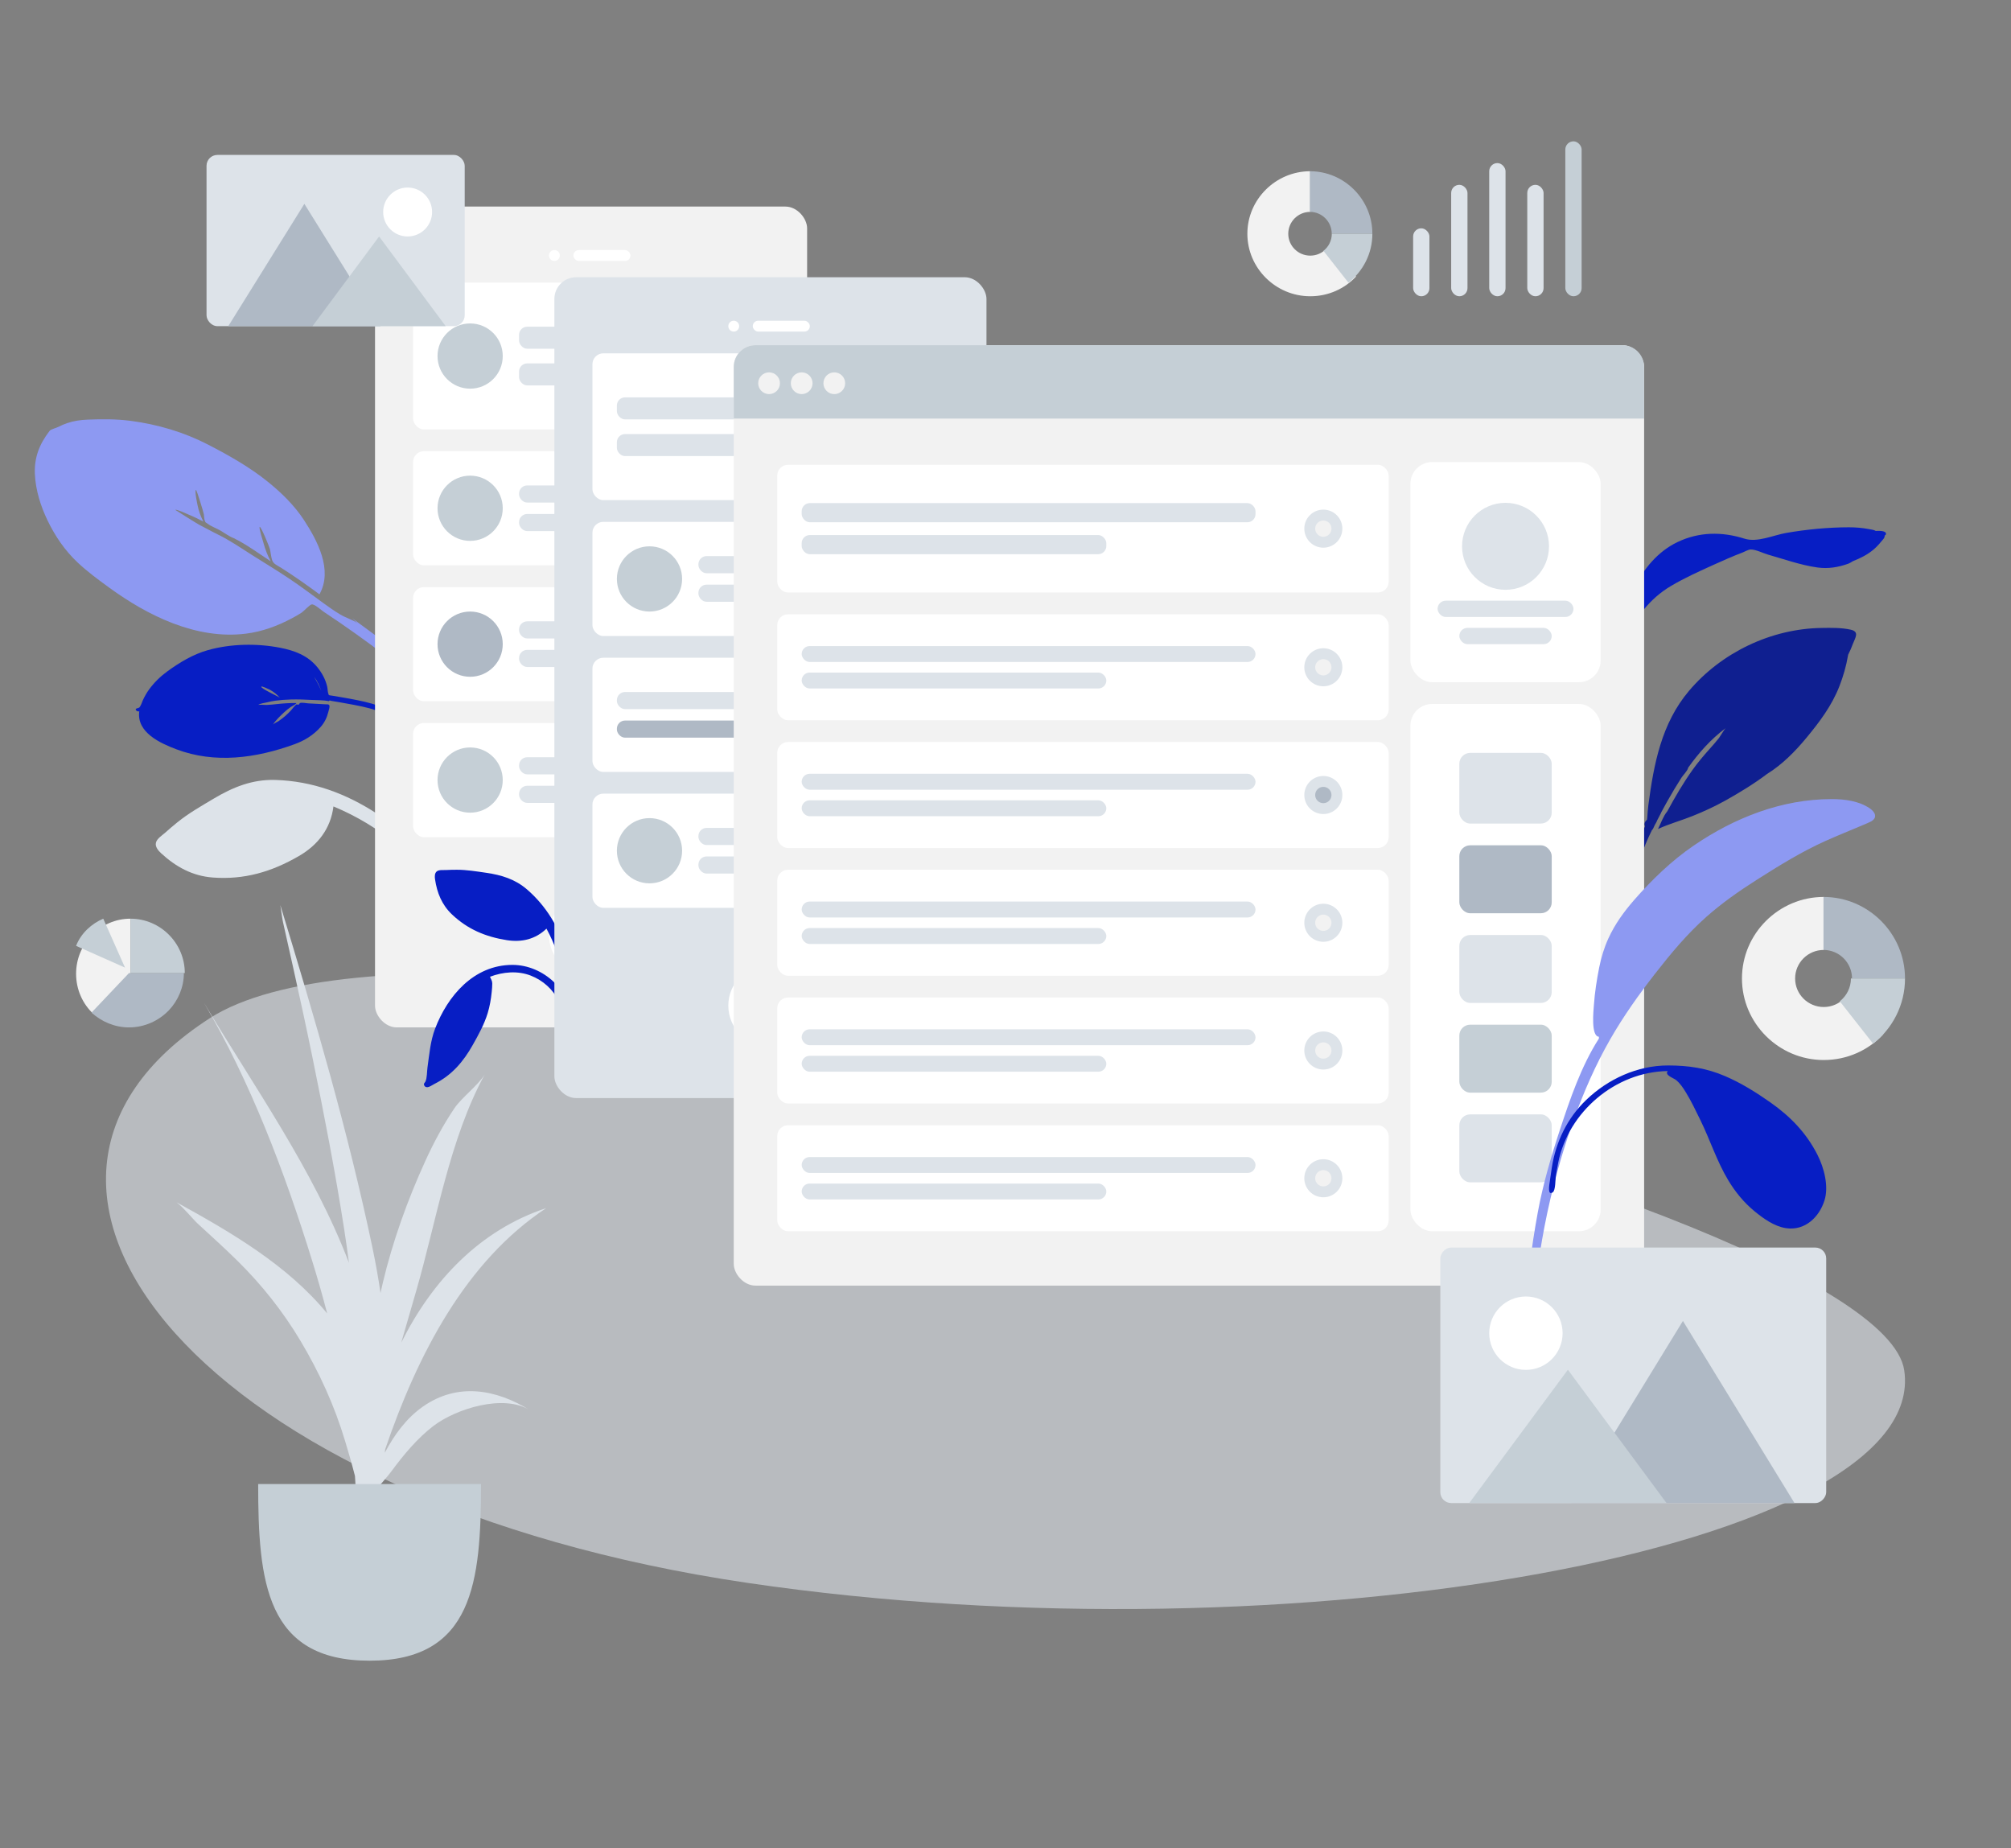 <?xml version="1.0" encoding="UTF-8"?>
<svg width="740px" height="680px" viewBox="0 0 740 680" version="1.1" xmlns="http://www.w3.org/2000/svg"
    xmlns:xlink="http://www.w3.org/1999/xlink">
    <rect x="0" y="0" width="740" height="680" fill="#808080" stroke="none"/>
    <!-- Generator: Sketch 52.4 (67378) - http://www.bohemiancoding.com/sketch -->
    <title>Scene/Wireframe</title>
    <desc>Created with Sketch.</desc>
    <g id="Scene/Wireframe" stroke="none" stroke-width="1" fill="none" fill-rule="evenodd">
        <path
            d="M690.225,195.334 C689.692,194.946 688.426,194.809 687.838,194.692 C685.39,194.21 682.869,194 680.374,194 C672.681,194.012 664.863,194.767 657.298,196.074 C652.494,196.903 646.687,199.696 641.909,198.179 C633.585,195.537 625.172,195.667 617.274,199.439 C610.053,202.888 604.572,209.439 601.373,216.517 C600.89,217.586 598.932,221.519 598.378,224.17 C598.141,224.712 597.913,225.257 597.708,225.811 C597.126,227.384 596.603,228.984 596.118,230.588 C595.91,231.272 595.389,232.782 596.008,233.074 C595.019,234.901 594.141,236.783 593.411,238.726 C591.286,244.378 588.962,250.578 588.215,256.568 C587.939,258.786 587.928,261.017 588.185,263.239 C588.312,264.338 588.26,266.546 589.004,267.382 C590.585,269.154 591.396,266.673 591.218,265.491 C589.858,256.485 592.485,248.027 595.598,239.561 C597.612,234.087 600.92,229.078 604.626,224.543 C607.625,220.871 610.842,217.98 614.953,215.546 C619.981,212.569 625.356,210.163 630.681,207.749 C634.184,206.161 637.691,204.615 641.291,203.247 C642.092,202.942 643.351,202.161 644.239,202.158 C646.116,202.152 648.777,203.537 650.59,204.052 C656.554,205.748 662.594,207.919 668.758,208.785 C672.712,209.341 676.416,208.715 680.113,207.398 C680.491,207.264 681.125,206.918 681.901,206.424 C684.646,205.368 687.243,204.039 689.504,202.121 C690.806,201.017 691.989,199.589 693.067,198.282 C693.389,197.892 693.532,197.444 693.537,197.018 C693.781,196.891 693.943,196.741 693.98,196.567 C694.249,195.281 691.796,195.258 690.225,195.334"
            id="Twisted-Leaf" fill="#071EC4"></path>
        <path
            d="M86.226,277.097 C84.284,277.097 82.348,277.136 80.408,277.236 C78.93,277.313 76.67,277.008 75.419,277.925 C74.12,278.878 74.209,280.828 74.412,282.205 C75.486,289.487 78.105,295.944 83.586,301.103 C92.025,309.047 101.7,313.084 113.148,314.881 C121.189,316.144 128.613,314.391 134.533,308.7 C138.858,316.689 142.139,325.529 143.786,334.452 C144.598,338.855 144.846,343.204 144.703,347.687 C144.611,350.559 144.452,353.424 144.143,356.281 C144.008,357.523 143.372,359.403 143.861,360.577 C144.434,361.955 146.368,362.088 147.236,360.913 C147.958,359.935 147.825,358.014 147.974,356.857 C148.219,354.934 148.447,353.01 148.61,351.078 C148.875,347.952 149.071,344.816 149.056,341.678 C149.023,334.627 147.448,327.548 145.293,320.854 C141.159,308.013 134.451,296.601 124.02,287.646 C117.605,282.14 110.264,279.91 101.935,278.713 C96.75,277.968 91.48,277.097 86.226,277.097"
            id="Fill-16" fill="#DDE3E9"
            transform="translate(111.676, 319.404) rotate(-39) translate(-111.676, -319.404) ">
        </path>
        <path
            d="M130.485,308.721 C128.91,296.179 127.243,283.709 124.191,271.411 C122.393,264.164 120.088,257.069 117.993,249.905 C118.181,250.803 118.347,251.708 118.491,252.615 C117.763,250.478 116.241,248.434 115.366,246.305 C114.389,243.93 113.604,241.463 112.859,239.011 C111.403,234.225 110.029,229.431 108.391,224.7 C106.565,219.43 104.463,214.246 102.503,209.022 C100.841,204.588 99.283,199.932 97.119,195.701 C95.939,193.394 94.881,190.917 93.723,188.566 C93.335,187.779 90.009,178.99 90.034,178.99 C90.584,178.99 92.647,182.897 92.988,183.471 C93.987,185.147 94.836,186.892 95.693,188.64 C96.063,186.564 96.649,184.533 97.573,182.625 C97.858,182.036 99.858,177.693 100.509,177.693 C100.834,177.693 97.828,185.894 97.448,186.614 C97.14,187.199 96.561,187.941 96.36,188.563 C96.035,189.568 96.202,189.317 96.471,190.223 C96.963,191.885 98.052,193.512 98.738,195.108 C99.114,195.959 100.041,198.912 100.943,200.234 C103.266,204.774 104.916,210.31 106.685,215.206 C107.065,212.801 107.723,210.481 108.633,208.218 C108.849,207.68 110.568,202.693 111.063,202.693 C111.62,202.693 109.487,210.681 109.197,211.371 C108.659,212.653 107.813,213.893 107.366,215.198 C106.875,216.63 107.737,217.918 108.287,219.383 C110.309,224.771 112.081,230.213 113.701,235.728 C123.107,231.608 124.977,219.484 125.591,210.543 C126.033,204.099 125.035,197.537 123.471,191.286 C121.384,182.943 117.873,174.889 114.148,167.135 C109.807,158.099 103.837,150.03 96.64,142.956 C92.875,139.256 88.588,136.05 84.234,133.045 C82.107,131.577 79.921,130.359 77.438,129.542 C76.319,129.174 75.17,128.908 74.008,128.704 C73.126,128.549 71.325,127.731 70.593,127.94 C64.618,129.593 60.126,132.342 56.644,137.454 C53.347,142.292 51.301,148.077 50.163,153.751 C48.897,160.071 48.591,166.442 49.678,172.801 C50.508,177.653 51.938,182.41 53.371,187.12 C58.466,203.873 67.396,221.834 83.42,231.024 C88.607,233.999 94.363,235.737 100.271,236.659 C101.663,236.877 103.054,237.083 104.463,237.163 C105.412,237.216 108.535,236.585 109.222,236.995 C110.164,237.556 110.705,240.741 111.116,241.896 C114.236,250.672 117.026,259.548 119.558,268.504 C122.252,278.032 124.391,287.652 126.174,297.38 C126.931,301.517 127.67,305.648 128.299,309.808 C128.445,310.776 128.294,313.82 129.238,314.675 C129.836,315.216 130.68,314.994 131.035,314.332 C131.653,313.181 130.646,310.005 130.485,308.721"
            id="Leaf" fill="#8D99F2"
            transform="translate(90.124, 221.442) rotate(-37) translate(-90.124, -221.442) "></path>
        <path
            d="M680.98,231.66 C677.57,230.915 673.803,230.972 670.329,231.033 C651.695,231.287 633.397,240.109 621.489,254.205 C611.351,266.205 608.563,281.125 606.56,296.207 C606.362,297.704 606.277,299.192 606.165,300.693 C606.141,301.015 606.105,301.302 606.066,301.573 C605.279,302.277 604.865,303.098 605.332,304 C603.597,307.797 602.129,311.69 600.869,315.706 C597.162,327.526 593.392,339.571 595.714,352 C596.257,345.16 597.399,338.166 598.764,331.438 C598.842,331.052 598.927,330.669 599.015,330.287 C599.025,330.247 599.033,330.206 599.042,330.166 C599.525,328.106 600.153,326.108 600.917,324.141 C600.925,324.119 600.933,324.098 600.941,324.077 C601.042,323.818 601.149,323.56 601.255,323.303 C601.474,322.77 601.699,322.238 601.937,321.709 C602.018,321.528 602.095,321.346 602.17,321.163 C603.282,318.437 603.751,315.365 604.748,312.545 C604.986,311.904 605.235,311.265 605.496,310.629 C605.512,310.592 605.527,310.555 605.543,310.518 C606.249,308.807 607.028,307.118 607.853,305.446 C608.301,305.11 608.54,304.274 608.927,303.515 C609.006,303.365 609.631,302.368 609.817,301.793 C610.303,300.854 610.786,299.915 611.275,298.977 C611.261,298.983 611.246,298.988 611.231,298.994 C611.72,298.093 612.211,297.197 612.698,296.304 C612.805,296.108 612.913,295.912 613.021,295.715 C613.196,295.402 613.371,295.089 613.545,294.777 C615.177,291.856 616.908,288.994 618.705,286.167 C619.347,285.158 620.879,283.711 621.173,282.579 C621.184,282.536 621.186,282.497 621.193,282.457 C625.093,276.979 629.582,271.927 634.967,267.924 C634.316,268.628 632.932,271.015 632.567,271.488 C631.447,272.935 630.232,274.282 629.013,275.646 C626.828,278.089 624.696,280.609 622.801,283.274 C619.335,288.148 616.346,293.277 613.519,298.51 C613.493,298.54 613.463,298.569 613.438,298.601 C612.017,300.352 611.123,302.998 610.101,305.001 C614.147,303.127 618.622,301.906 622.774,300.242 C626.916,298.583 630.944,296.735 634.834,294.566 C640.003,291.682 645.366,288.427 650.25,284.743 C655.847,281.271 660.551,276.492 664.703,271.477 C669.615,265.543 674.117,259.558 676.901,252.353 C678.269,248.813 679.345,245.121 679.983,241.386 C680.011,241.224 680.046,241.047 680.085,240.864 C680.738,239.574 681.321,238.255 681.811,236.906 C682.588,234.766 684.425,232.412 680.98,231.66"
            id="Fill-10" fill="#0F1F90"></path>
        <path
            d="M86.603,265.822 C86.188,264.303 85.939,262.732 86.054,261.142 C86.084,260.741 86.421,257.822 86.747,257.822 C87.507,257.822 86.46,265.354 86.603,265.822 M73.382,272.396 C73.428,272.415 74.264,274.022 74.539,274.489 C75.122,275.482 75.743,276.451 76.382,277.396 C75.184,275.839 74.109,274.337 73.382,272.396 M118.257,224.564 C118.969,223.963 118.579,222.464 117.735,223.292 C117.054,223.962 117.034,223.896 116.177,223.853 C115.481,223.818 114.741,223.602 114.042,223.516 C112.56,223.334 111.085,223.257 109.593,223.361 C106.395,223.584 103.283,224.346 100.322,225.53 C95.154,227.598 89.938,230.278 85.826,234.009 C79.289,239.941 74.04,248.062 70.942,256.16 C69.024,261.174 67.991,266.208 69.735,271.423 C70.606,274.03 71.985,276.511 73.987,278.469 C74.51,278.981 75.2,279.377 75.69,279.914 C76.443,280.74 76.27,280.476 75.781,281.654 C75.246,282.941 74.717,284.229 74.19,285.519 C72.813,288.897 71.456,292.314 70.456,295.819 C70.127,296.972 69.873,298.144 69.689,299.328 C69.55,300.223 68.741,303.629 69.445,304.544 C70.617,306.067 71.116,303.728 71.153,302.928 C71.186,302.227 71.247,301.524 71.335,300.828 C71.555,299.073 71.954,297.351 72.473,295.658 C73.033,293.829 73.719,292.035 74.401,290.246 C75.037,288.578 75.703,286.921 76.382,285.27 C76.759,284.352 77.141,283.437 77.523,282.521 C77.653,282.208 77.72,281.554 78.065,281.823 C78.819,279.867 80.047,278.01 81.065,276.175 C82.312,273.927 83.584,271.683 85.017,269.541 C86.051,267.996 87.14,266.484 88.331,265.049 C89.027,264.21 89.771,263.422 90.562,262.666 C90.996,262.252 92.48,260.472 93.078,260.472 C92.821,260.472 91.658,262.732 91.476,262.999 C90.752,264.067 89.966,265.085 89.163,266.098 C87.673,267.979 86.291,269.929 85.041,271.968 C85.402,272.183 86.902,271.193 87.349,271.002 C88.352,270.575 89.384,270.209 90.44,269.927 C92.302,269.43 94.576,268.864 96.414,268.864 C95.872,268.864 94.615,269.748 94.052,269.988 C93.148,270.373 92.222,270.724 91.283,271.016 C90.416,271.287 89.533,271.493 88.644,271.683 C87.755,271.872 86.148,271.88 85.339,272.353 C85.29,272.382 85.341,272.84 85.15,272.963 C84.957,273.087 84.405,273.046 84.36,273.08 C83.697,273.578 83.234,275.019 82.835,275.728 C81.801,277.567 80.793,279.42 79.775,281.267 C79.46,281.839 79.041,282.231 79.318,282.695 C79.614,283.189 81.013,283.496 81.56,283.676 C83.589,284.346 85.646,284.567 87.762,284.216 C91.726,283.558 95.167,281.842 98.268,279.414 C110.149,270.112 119.894,258.406 122.868,243.544 C124.1,237.391 125.426,227.795 118.257,224.564"
            id="Leave-the-Leaf!" fill="#071EC4"
            transform="translate(96.343, 264.048) scale(-1, 1) rotate(-302) translate(-96.343, -264.048) ">
        </path>
        <g id="Background-Shape-2" opacity="0.6" transform="translate(39, 358)" fill="#DDE3E9">
            <path
                d="M661.711,146.152 C671.361,211.476 437.337,254.085 235.908,224.349 C34.478,194.614 -57.928,78.493 38.191,16.62 C134.31,-45.254 652.061,80.828 661.711,146.152 Z"
                id="Background-Shape"></path>
        </g>
        <g id="Mobile3" transform="translate(138, 76)">
            <rect id="Container" fill="#F2F2F2" x="0" y="0" width="159" height="302" rx="8"></rect>
            <circle id="Touch" fill="#FFFFFF" cx="79" cy="268" r="15"></circle>
            <g id="Camera" transform="translate(64, 16)" fill="#FFFFFF">
                <circle id="Lens" cx="2" cy="2" r="2"></circle>
                <rect id="Sensor" x="9" y="0" width="21" height="4" rx="2"></rect>
            </g>
            <g id="Rows" transform="translate(14, 28)">
                <g id="Row">
                    <rect id="Background" fill="#FFFFFF" x="0" y="0" width="131" height="54" rx="4"></rect>
                    <g id="Text" transform="translate(39, 16.2)" fill="#DDE3E9">
                        <rect id="Name" x="0" y="0" width="73" height="8.1" rx="3"></rect>
                        <rect id="Name" x="0" y="13.5" width="49" height="8.1" rx="3"></rect>
                    </g>
                    <circle id="Avatar" fill="#C5CFD6" cx="21" cy="27" r="12"></circle>
                </g>
                <g id="Row" transform="translate(0, 62)">
                    <rect id="Background" fill="#FFFFFF" x="0" y="0" width="131" height="42" rx="4"></rect>
                    <g id="Text" transform="translate(39, 12.6)" fill="#DDE3E9">
                        <rect id="Name" x="0" y="0" width="73" height="6.3" rx="3"></rect>
                        <rect id="Name" x="0" y="10.5" width="49" height="6.3" rx="3"></rect>
                    </g>
                    <circle id="Avatar" fill="#C5CFD6" cx="21" cy="21" r="12"></circle>
                </g>
                <g id="Row" transform="translate(0, 112)">
                    <rect id="Background" fill="#FFFFFF" x="0" y="0" width="131" height="42" rx="4"></rect>
                    <g id="Text" transform="translate(39, 12.6)" fill="#DDE3E9">
                        <rect id="Name" x="0" y="0" width="73" height="6.3" rx="3"></rect>
                        <rect id="Name" x="0" y="10.5" width="49" height="6.3" rx="3"></rect>
                    </g>
                    <circle id="Avatar" fill="#AFB9C5" cx="21" cy="21" r="12"></circle>
                </g>
                <g id="Row" transform="translate(0, 162)">
                    <rect id="Background" fill="#FFFFFF" x="0" y="0" width="131" height="42" rx="4"></rect>
                    <g id="Text" transform="translate(39, 12.6)" fill="#DDE3E9">
                        <rect id="Name" x="0" y="0" width="73" height="6.3" rx="3"></rect>
                        <rect id="Name" x="0" y="10.5" width="49" height="6.3" rx="3"></rect>
                    </g>
                    <circle id="Avatar" fill="#C5CFD6" cx="21" cy="21" r="12"></circle>
                </g>
            </g>
        </g>
        <g id="Mobile3" transform="translate(156, 102)">
            <g id="Group" transform="translate(0, 218)" fill="#071EC4">
                <path
                    d="M12.14,0 C10.815,0 9.494,0.027 8.171,0.095 C7.162,0.148 5.621,-0.061 4.768,0.568 C3.881,1.221 3.942,2.557 4.081,3.501 C4.813,8.493 6.6,12.919 10.339,16.456 C16.096,21.901 22.695,24.668 30.504,25.9 C35.99,26.766 41.054,25.564 45.092,21.663 C48.043,27.139 50.281,33.199 51.404,39.315 C51.958,42.333 52.127,45.315 52.03,48.388 C51.967,50.356 51.859,52.32 51.648,54.279 C51.556,55.13 51.122,56.418 51.455,57.223 C51.846,58.167 53.165,58.259 53.757,57.453 C54.25,56.783 54.16,55.466 54.261,54.673 C54.429,53.355 54.584,52.036 54.695,50.712 C54.876,48.569 55.009,46.42 54.999,44.268 C54.977,39.435 53.902,34.583 52.432,29.995 C49.612,21.192 45.037,13.369 37.921,7.231 C33.545,3.457 28.537,1.929 22.856,1.108 C19.318,0.597 15.723,0 12.14,0"
                    id="Fill-16"></path>
                <path
                    d="M32.571,35 C18.272,35 8.642,46.524 4.089,58.502 C2.372,63.016 1.97,67.974 1.308,72.714 C1.096,74.236 1.175,76.554 0.557,77.909 C0.333,78.401 -0.181,78.577 0.065,79.247 C0.214,79.652 0.505,79.901 0.944,79.981 C1.843,80.147 3.115,79.167 3.886,78.781 C10.282,75.573 14.484,70.613 17.912,64.545 C20.038,60.784 22.194,56.879 23.456,52.75 C24.227,50.227 24.676,47.571 24.94,44.954 C25.044,43.923 25.144,42.868 25.138,41.832 C25.132,40.803 24.653,40.259 24.309,39.364 C29.08,37.558 34.466,37.066 39.299,38.937 C43.769,40.668 47.482,44.013 49.561,48.216 C50.101,49.308 50.518,50.46 50.821,51.636 C51.02,52.406 51.029,53.404 51.398,54.1 C52.29,55.788 54.168,54.66 53.988,53.089 C53.485,48.708 50.979,44.309 47.775,41.263 C43.734,37.421 38.258,35 32.571,35"
                    id="Fill-18"></path>
            </g>
            <rect id="Container" fill="#DDE3E9" x="48" y="0" width="159" height="302" rx="8"></rect>
            <circle id="Touch" fill="#FFFFFF" cx="127" cy="268" r="15"></circle>
            <g id="Camera" transform="translate(112, 16)" fill="#FFFFFF">
                <circle id="Lens" cx="2" cy="2" r="2"></circle>
                <rect id="Sensor" x="9" y="0" width="21" height="4" rx="2"></rect>
            </g>
            <g id="Rows" transform="translate(62, 28)">
                <g id="Row">
                    <rect id="Container" fill="#FFFFFF" x="0" y="0" width="131" height="54" rx="4"></rect>
                    <g id="Text-Stuff" transform="translate(9, 16.2)" fill="#DDE3E9">
                        <rect id="Label" x="0" y="0" width="73" height="8.1" rx="3"></rect>
                        <rect id="Label" x="0" y="13.5" width="49" height="8.1" rx="3"></rect>
                    </g>
                    <g id="Check" transform="translate(110, 20)">
                        <circle id="Background" fill="#DDE3E9" cx="7" cy="7" r="7"></circle>
                        <circle id="Indicator" fill="#F2F2F2" cx="7" cy="7" r="3"></circle>
                    </g>
                </g>
                <g id="Row" transform="translate(0, 62)">
                    <rect id="Background" fill="#FFFFFF" x="0" y="0" width="131" height="42" rx="4"></rect>
                    <g id="Text" transform="translate(39, 12.6)" fill="#DDE3E9">
                        <rect id="Name" x="0" y="0" width="73" height="6.3" rx="3"></rect>
                        <rect id="Name" x="0" y="10.5" width="49" height="6.3" rx="3"></rect>
                    </g>
                    <circle id="Avatar" fill="#C5CFD6" cx="21" cy="21" r="12"></circle>
                </g>
                <g id="Row" transform="translate(0, 112)">
                    <rect id="Container" fill="#FFFFFF" x="0" y="0" width="131" height="42" rx="4"></rect>
                    <g id="Text-Stuff" transform="translate(9, 12.6)">
                        <rect id="Label" fill="#DDE3E9" x="0" y="0" width="73" height="6.3" rx="3"></rect>
                        <rect id="Label" fill="#AFB9C5" x="0" y="10.5" width="49" height="6.3" rx="3"></rect>
                    </g>
                    <g id="Check" transform="translate(110, 14)">
                        <circle id="Background" fill="#DDE3E9" cx="7" cy="7" r="7"></circle>
                        <circle id="Indicator" fill="#F2F2F2" cx="7" cy="7" r="3"></circle>
                    </g>
                </g>
                <g id="Row" transform="translate(0, 162)">
                    <rect id="Background" fill="#FFFFFF" x="0" y="0" width="131" height="42" rx="4"></rect>
                    <g id="Text" transform="translate(39, 12.6)" fill="#DDE3E9">
                        <rect id="Name" x="0" y="0" width="73" height="6.3" rx="3"></rect>
                        <rect id="Name" x="0" y="10.5" width="49" height="6.3" rx="3"></rect>
                    </g>
                    <circle id="Avatar" fill="#C5CFD6" cx="21" cy="21" r="12"></circle>
                </g>
            </g>
        </g>
        <g id="Web" transform="translate(270, 127)">
            <rect id="Container" fill="#F2F2F2" x="0" y="0" width="335" height="346" rx="8"></rect>
            <rect id="Background" fill="#FFFFFF" x="249" y="43" width="70" height="81" rx="8"></rect>
            <g id="Profile-Info" transform="translate(259, 58)" fill="#DDE3E9">
                <circle id="Avatar" cx="25" cy="16" r="16"></circle>
                <rect id="Name" x="0" y="36" width="50" height="6" rx="3"></rect>
                <rect id="Name" x="8" y="46" width="34" height="6" rx="3"></rect>
            </g>
            <path
                d="M8,0 L327,0 C331.418,-8.11624501e-16 335,3.582 335,8 L335,27 L0,27 L0,8 C-5.41083001e-16,3.582 3.582,8.11624501e-16 8,0 Z"
                id="Header" fill="#C5CFD6"></path>
            <g id="Buttons" transform="translate(9, 10)" fill="#F2F2F2">
                <circle id="buttons" cx="4" cy="4" r="4"></circle>
                <circle id="buttons" cx="16" cy="4" r="4"></circle>
                <circle id="buttons" cx="28" cy="4" r="4"></circle>
            </g>
            <g id="Components" transform="translate(249, 132)">
                <rect id="Background" fill="#FFFFFF" x="0" y="0" width="70" height="194" rx="8"></rect>
                <g id="Rows" transform="translate(18, 18)">
                    <rect id="Data" fill="#DDE3E9" x="0" y="0" width="34" height="26" rx="4"></rect>
                    <rect id="Data" fill="#AFB9C5" x="0" y="34" width="34" height="25" rx="4"></rect>
                    <rect id="Data" fill="#DDE3E9" x="0" y="67" width="34" height="25" rx="4"></rect>
                    <rect id="Data" fill="#DDE3E9" x="0" y="133" width="34" height="25" rx="4"></rect>
                    <rect id="Data" fill="#C5CFD6" x="0" y="100" width="34" height="25" rx="4"></rect>
                </g>
            </g>
            <g id="Rows" transform="translate(16, 44)">
                <g id="Row">
                    <rect id="Container" fill="#FFFFFF" x="0" y="0" width="225" height="47" rx="4"></rect>
                    <g id="Text-Stuff" transform="translate(9, 14.1)" fill="#DDE3E9">
                        <rect id="Label" x="0" y="0" width="167" height="7.05" rx="3"></rect>
                        <rect id="Label" x="0" y="11.75" width="112.096" height="7.05" rx="3"></rect>
                    </g>
                    <g id="Check" transform="translate(193.954, 16.5)">
                        <circle id="Background" fill="#DDE3E9" cx="7" cy="7" r="7"></circle>
                        <circle id="Indicator" fill="#F2F2F2" cx="7" cy="7" r="3"></circle>
                    </g>
                </g>
                <g id="Row" transform="translate(0, 55)">
                    <rect id="Container" fill="#FFFFFF" x="0" y="0" width="225" height="39" rx="4"></rect>
                    <g id="Text-Stuff" transform="translate(9, 11.7)" fill="#DDE3E9">
                        <rect id="Label" x="0" y="0" width="167" height="5.85" rx="2.925"></rect>
                        <rect id="Label" x="0" y="9.75" width="112.096" height="5.85" rx="2.925"></rect>
                    </g>
                    <g id="Check" transform="translate(193.954, 12.5)">
                        <circle id="Background" fill="#DDE3E9" cx="7" cy="7" r="7"></circle>
                        <circle id="Indicator" fill="#F2F2F2" cx="7" cy="7" r="3"></circle>
                    </g>
                </g>
                <g id="Row" transform="translate(0, 102)">
                    <rect id="Container" fill="#FFFFFF" x="0" y="0" width="225" height="39" rx="4"></rect>
                    <g id="Text-Stuff" transform="translate(9, 11.7)" fill="#DDE3E9">
                        <rect id="Label" x="0" y="0" width="167" height="5.85" rx="2.925"></rect>
                        <rect id="Label" x="0" y="9.75" width="112.096" height="5.85" rx="2.925"></rect>
                    </g>
                    <g id="Check" transform="translate(193.954, 12.5)">
                        <circle id="Background" fill="#DDE3E9" cx="7" cy="7" r="7"></circle>
                        <circle id="Indicator" fill="#AFB9C5" cx="7" cy="7" r="3"></circle>
                    </g>
                </g>
                <g id="Row" transform="translate(0, 243)">
                    <rect id="Container" fill="#FFFFFF" x="0" y="0" width="225" height="39" rx="4"></rect>
                    <g id="Text-Stuff" transform="translate(9, 11.7)" fill="#DDE3E9">
                        <rect id="Label" x="0" y="0" width="167" height="5.85" rx="2.925"></rect>
                        <rect id="Label" x="0" y="9.75" width="112.096" height="5.85" rx="2.925"></rect>
                    </g>
                    <g id="Check" transform="translate(193.954, 12.5)">
                        <circle id="Background" fill="#DDE3E9" cx="7" cy="7" r="7"></circle>
                        <circle id="Indicator" fill="#F2F2F2" cx="7" cy="7" r="3"></circle>
                    </g>
                </g>
                <g id="Row" transform="translate(0, 196)">
                    <rect id="Container" fill="#FFFFFF" x="0" y="0" width="225" height="39" rx="4"></rect>
                    <g id="Text-Stuff" transform="translate(9, 11.7)" fill="#DDE3E9">
                        <rect id="Label" x="0" y="0" width="167" height="5.85" rx="2.925"></rect>
                        <rect id="Label" x="0" y="9.75" width="112.096" height="5.85" rx="2.925"></rect>
                    </g>
                    <g id="Check" transform="translate(193.954, 12.5)">
                        <circle id="Background" fill="#DDE3E9" cx="7" cy="7" r="7"></circle>
                        <circle id="Indicator" fill="#F2F2F2" cx="7" cy="7" r="3"></circle>
                    </g>
                </g>
                <g id="Row" transform="translate(0, 149)">
                    <rect id="Container" fill="#FFFFFF" x="0" y="0" width="225" height="39" rx="4"></rect>
                    <g id="Text-Stuff" transform="translate(9, 11.7)" fill="#DDE3E9">
                        <rect id="Label" x="0" y="0" width="167" height="5.85" rx="2.925"></rect>
                        <rect id="Label" x="0" y="9.75" width="112.096" height="5.85" rx="2.925"></rect>
                    </g>
                    <g id="Check" transform="translate(193.954, 12.5)">
                        <circle id="Background" fill="#DDE3E9" cx="7" cy="7" r="7"></circle>
                        <circle id="Indicator" fill="#F2F2F2" cx="7" cy="7" r="3"></circle>
                    </g>
                </g>
            </g>
        </g>
        <path
            d="M687.986,297.376 C684.041,294.701 678.796,294 674.076,294 C655.64,294 638.311,300.84 623.341,311.032 C615.138,316.616 607.8,323.728 601.322,331.132 C597.582,335.407 594.248,340.03 591.887,345.173 C590.294,348.644 589.201,352.261 588.46,355.991 C587.557,360.537 586.839,365.175 586.515,369.797 C586.387,371.617 585.33,381.274 588.356,381.438 C588.338,381.676 588.334,381.903 588.353,382.106 C581.782,392.38 577.723,404.42 573.958,415.835 C570.683,425.769 567.764,435.786 565.87,446.063 C563.375,459.592 561.737,473.326 560.958,487.05 C560.791,489.999 560.676,492.95 560.577,495.903 C560.493,498.422 560.408,500.941 560.325,503.461 C560.233,506.284 559.736,509.534 560.185,512.34 C560.576,514.784 562.691,514.414 562.785,511.982 C562.898,509.045 562.879,506.102 563.008,503.163 C563.179,499.262 563.355,495.361 563.546,491.461 C564.875,464.369 569.86,437.675 579.061,412.084 C582.785,401.728 587.051,391.925 592.535,382.345 C597.356,373.922 603.156,365.767 609.084,358.173 C614.845,350.792 620.836,343.583 627.895,337.33 C633.624,332.256 639.926,327.835 646.404,323.722 C654.631,318.498 662.843,313.401 671.755,309.391 C676.388,307.307 681.108,305.441 685.777,303.44 C686.617,303.081 687.517,302.732 688.325,302.315 C691.02,300.925 690.133,298.832 687.986,297.376"
            id="Fill-1" fill="#8D99F2"></path>
        <path
            d="M628.182,392 C620.705,392 614.051,392.972 607.162,395.943 C601.215,398.508 595.795,401.903 590.533,405.599 C583.132,410.798 577.302,416.848 573.221,424.865 C570.783,429.654 568.994,436.431 570.632,441.655 C572.56,447.807 577.856,452.939 584.831,451.855 C589.144,451.185 593.097,448.33 596.375,445.643 C600.297,442.428 603.436,438.563 606.028,434.27 C610.256,427.267 612.74,419.351 616.332,412.033 C618.036,408.56 619.683,405.063 621.725,401.762 C622.735,400.128 623.811,398.509 625.344,397.294 C626.164,396.644 629.622,395.52 628.3,394.061 C647.69,394.315 664.868,409.207 668.591,427.641 C668.937,429.359 669.208,431.091 669.495,432.82 C669.675,433.911 669.602,437.937 670.578,438.634 C672.73,440.172 671.826,435.499 671.733,434.826 C671.494,433.087 671.24,431.35 670.973,429.615 C669.519,420.181 665.319,411.411 658.315,404.683 C650.306,396.99 639.499,392 628.182,392"
            id="Fill-20" fill="#071EC4"
            transform="translate(621, 422) scale(-1, 1) translate(-621, -422) "></path>
        <g id="Plant" transform="translate(65, 333)">
            <path
                d="M9.938,35.736 C28.604,67.052 50.345,97.374 63.401,131.613 C62.875,127.577 62.317,123.545 61.692,119.52 C58.38,98.179 54.262,76.994 49.936,55.835 C47.733,45.062 45.402,34.327 43.012,23.594 C41.727,17.829 40.457,12.061 39.145,6.302 C38.827,4.906 38.554,2.469 38.157,0 C50.845,41.637 63.081,83.305 72.031,125.942 C73.205,131.538 74.205,137.124 75.024,142.7 C75.304,141.428 75.58,140.156 75.881,138.887 C79.503,123.68 84.935,108.594 91.403,94.374 C94.495,87.575 98.046,80.924 102.228,74.726 C104.836,70.863 110.986,66.271 113.364,62.314 C100.355,86.176 95.657,116.032 88.145,141.973 C86.312,148.304 84.467,154.624 82.659,160.955 C93.987,138.237 111.563,119.571 136,111.483 C106.42,131.027 88.678,165.254 76.722,200.26 C76.683,200.675 76.636,201.09 76.595,201.506 C80.114,194.829 84.545,188.789 90.551,184.56 C103.407,175.504 117.667,178.142 130.137,185.91 C120.35,179.689 102.663,185.354 94.428,191.677 C88.533,196.203 83.495,202.275 79.12,208.2 C78.072,209.62 76.641,211.277 75.13,213.044 C73.012,226.795 69.56,240.452 64.672,254 C65.479,250.111 64.896,243.892 65.12,240.993 C65.144,240.679 65.164,240.365 65.188,240.053 C64.445,243.019 63.727,245.951 63.036,248.837 C64.41,243.331 65.156,237.583 65.739,231.776 C65.889,229.281 66.036,226.785 66.19,224.29 C66.141,219.553 65.946,214.799 65.616,210.036 C64.447,205.408 63.137,201.042 62.056,197.411 C58.159,184.31 52.444,171.76 45.411,160.051 C38.994,149.366 31.312,139.688 22.445,130.935 C17.664,126.217 12.661,121.725 7.729,117.17 C5.945,115.523 2.757,111.474 0,109.363 C20.08,120.434 40.749,132.41 55.398,150.248 C53.68,143.653 51.815,137.151 49.842,130.78 C39.831,98.454 27.191,64.953 9.938,35.736 Z"
                id="Fill-19" fill="#DDE3E9"></path>
            <path d="M30,213 C30,248.899 32.843,278 71,278 C109.157,278 112,248.899 112,213" id="Base"
                fill="#C5CFD6"></path>
        </g>
        <g id="Graph" transform="translate(520, 52)">
            <rect id="Value" fill="#DDE3E9" x="0" y="32" width="6" height="25" rx="3"></rect>
            <rect id="Value" fill="#DDE3E9" x="14" y="16" width="6" height="41" rx="3"></rect>
            <rect id="Value" fill="#DDE3E9" x="28" y="8" width="6" height="49" rx="3"></rect>
            <rect id="Value" fill="#DDE3E9" x="42" y="16" width="6" height="41" rx="3"></rect>
            <rect id="Value" fill="#C5CFD6" x="56" y="0" width="6" height="57" rx="3"></rect>
        </g>
        <g id="Pie-Chart"
            transform="translate(48, 358) scale(-1, 1) translate(-48, -358) translate(28, 338)">
            <path
                d="M40,20.256 C40,9.117 30.998,0 20,0 L20,20.256 L33.668,35 C37.556,31.395 40,26.107 40,20.256 Z"
                id="Value" fill="#F2F2F2"></path>
            <path
                d="M20.529,20 L0.332,20 C0.332,25.221 2.462,30.113 5.829,33.668 C9.532,37.556 14.805,40 20.529,40 C25.802,40 30.628,37.891 34.332,34.557 L20.529,20 Z"
                id="Value" fill="#AFB9C5"></path>
            <path d="M0,20 C0,9.002 9.002,0 20,0 L20,20 L0,20 Z M30,0 L22,18 L40,10 C38.22,5.334 34.223,1.78 30,0 Z"
                id="Value" fill="#C5CFD6"></path>
        </g>
        <g id="Chart" transform="translate(641, 330)">
            <path
                d="M37.766,37.179 C35.845,39.219 33.123,40.5 30.095,40.5 C24.278,40.5 19.562,35.799 19.562,30 C19.562,24.201 24.278,19.5 30.095,19.5 L30.095,0 C13.546,0 0,13.503 0,30 C0,46.497 13.546,60 30.095,60 C38.788,60 46.645,56.334 52,50.502 L37.766,37.179 Z"
                id="Value" fill="#F2F2F2"></path>
            <path d="M30,0 L30,19.5 C35.799,19.5 40.5,24.201 40.5,30 L60,30 C60,13.503 46.497,0 30,0 Z" id="Value"
                fill="#AFB9C5"></path>
            <path
                d="M40.097,30 C40.097,33.407 38.492,36.435 36,38.391 L48.262,54 C55.399,48.412 60,39.749 60,30 L40.097,30 Z"
                id="Value" fill="#C5CFD6"></path>
        </g>
        <g id="Chart" transform="translate(459, 63)">
            <path
                d="M29.051,28.504 C27.573,30.068 25.479,31.05 23.15,31.05 C18.675,31.05 15.048,27.446 15.048,23 C15.048,18.554 18.675,14.95 23.15,14.95 L23.15,0 C10.42,0 0,10.352 0,23 C0,35.648 10.42,46 23.15,46 C29.837,46 35.88,43.189 40,38.718 L29.051,28.504 Z"
                id="Value" fill="#F2F2F2"></path>
            <path d="M23,0 L23,14.95 C27.446,14.95 31.05,18.554 31.05,23 L46,23 C46,10.352 35.648,0 23,0 Z"
                id="Value" fill="#AFB9C5"></path>
            <path
                d="M31.073,23 C31.073,25.555 29.869,27.827 28,29.293 L37.196,41 C42.55,36.809 46,30.312 46,23 L31.073,23 Z"
                id="Value" fill="#C5CFD6"></path>
        </g>
        <g id="Image" transform="translate(76, 57)">
            <path
                d="M48.007,51.986 C48.003,51.996 47.999,52.006 47.993,52.018 C47.999,52.008 48.007,51.968 48.007,51.986"
                id="Fill-35" fill="#C5CFD6"></path>
            <path
                d="M47.998,52.001 C47.998,52.003 47.996,52.007 47.996,52.011 C47.996,52.001 48.014,51.971 47.998,52.001"
                id="Fill-37" fill="#C5CFD6"></path>
            <path
                d="M48.067,51.832 C48.053,51.872 48.035,51.91 48.019,51.95 C48.027,51.93 48.035,51.914 48.043,51.894 C47.835,52.414 47.967,52.076 48.067,51.832"
                id="Fill-39" fill="#C5CFD6"></path>
            <path
                d="M48.022,51.953 C48.014,51.971 48.006,51.991 47.998,52.009 C47.94,52.121 48.022,51.953 48.022,51.953"
                id="Fill-41" fill="#C5CFD6"></path>
            <polygon id="Fill-43" fill="#C5CFD6" points="48 52.001 48 52.001 48 51.999"></polygon>
            <path d="M47.999,52.002 C47.999,52 47.999,52 48.001,51.998 C47.999,52 47.999,52 47.999,52.002" id="Fill-45"
                fill="#C5CFD6"></path>
            <path d="M47.99,52.016 C47.978,52.04 48.046,51.924 47.99,52.016"
                id="Fill-47" fill="#C5CFD6"></path>
            <path d="M47.998,52.002 L48.002,51.998 C48,52 48,52.002 47.998,52.002" id="Fill-49" fill="#C5CFD6"></path>
            <rect id="Photo-Background" fill="#DDE3E9" x="0" y="0" width="95" height="63" rx="4"></rect>
            <g id="icons8-night_landscape" transform="translate(8, 18)">
                <polygon id="Mountains" fill="#AFB9C5" points="28 0 0 45 56 45"></polygon>
                <polygon id="Mountains" fill="#C5CFD6" points="55.5 12 31 45 80 45"></polygon>
            </g>
            <circle id="Sun" fill="#FFFFFF" cx="74" cy="21" r="9"></circle>
        </g>
        <g id="Image"
            transform="translate(601, 506) scale(-1, 1) translate(-601, -506) translate(530, 459)">
            <path
                d="M71.007,76.986 C71.003,76.996 70.999,77.006 70.993,77.018 C70.999,77.008 71.007,76.968 71.007,76.986"
                id="Fill-35" fill="#C5CFD6"></path>
            <path
                d="M70.998,77.001 C70.998,77.003 70.996,77.007 70.996,77.011 C70.996,77.001 71.014,76.971 70.998,77.001"
                id="Fill-37" fill="#C5CFD6"></path>
            <path
                d="M71.067,76.832 C71.053,76.872 71.035,76.91 71.019,76.95 C71.027,76.93 71.035,76.914 71.043,76.894 C70.835,77.414 70.967,77.076 71.067,76.832"
                id="Fill-39" fill="#C5CFD6"></path>
            <path
                d="M71.022,76.953 C71.014,76.971 71.006,76.991 70.998,77.009 C70.94,77.121 71.022,76.953 71.022,76.953"
                id="Fill-41" fill="#C5CFD6"></path>
            <polygon id="Fill-43" fill="#C5CFD6" points="71 77.001 71 77.001 71 76.999"></polygon>
            <path d="M70.999,77.002 C70.999,77 70.999,77 71.001,76.998 C70.999,77 70.999,77 70.999,77.002" id="Fill-45"
                fill="#C5CFD6"></path>
            <path d="M70.99,77.016 C70.978,77.04 71.046,76.924 70.99,77.016"
                id="Fill-47" fill="#C5CFD6"></path>
            <path d="M70.998,77.002 L71.002,76.998 C71,77 71,77.002 70.998,77.002" id="Fill-49" fill="#C5CFD6"></path>
            <rect id="Photo-Background" fill="#DDE3E9" x="0" y="0" width="142" height="94" rx="4"></rect>
            <g id="icons8-night_landscape" transform="translate(11, 27)">
                <polygon id="Mountains" fill="#AFB9C5" points="41.726 0 0.671 67 82.781 67"></polygon>
                <polygon id="Mountains" fill="#C5CFD6" points="84.056 17.946 47.761 67 120.351 67">
                </polygon>
            </g>
            <circle id="Sun" fill="#FFFFFF" cx="110.5" cy="31.5" r="13.5"></circle>
        </g>
    </g>
</svg>